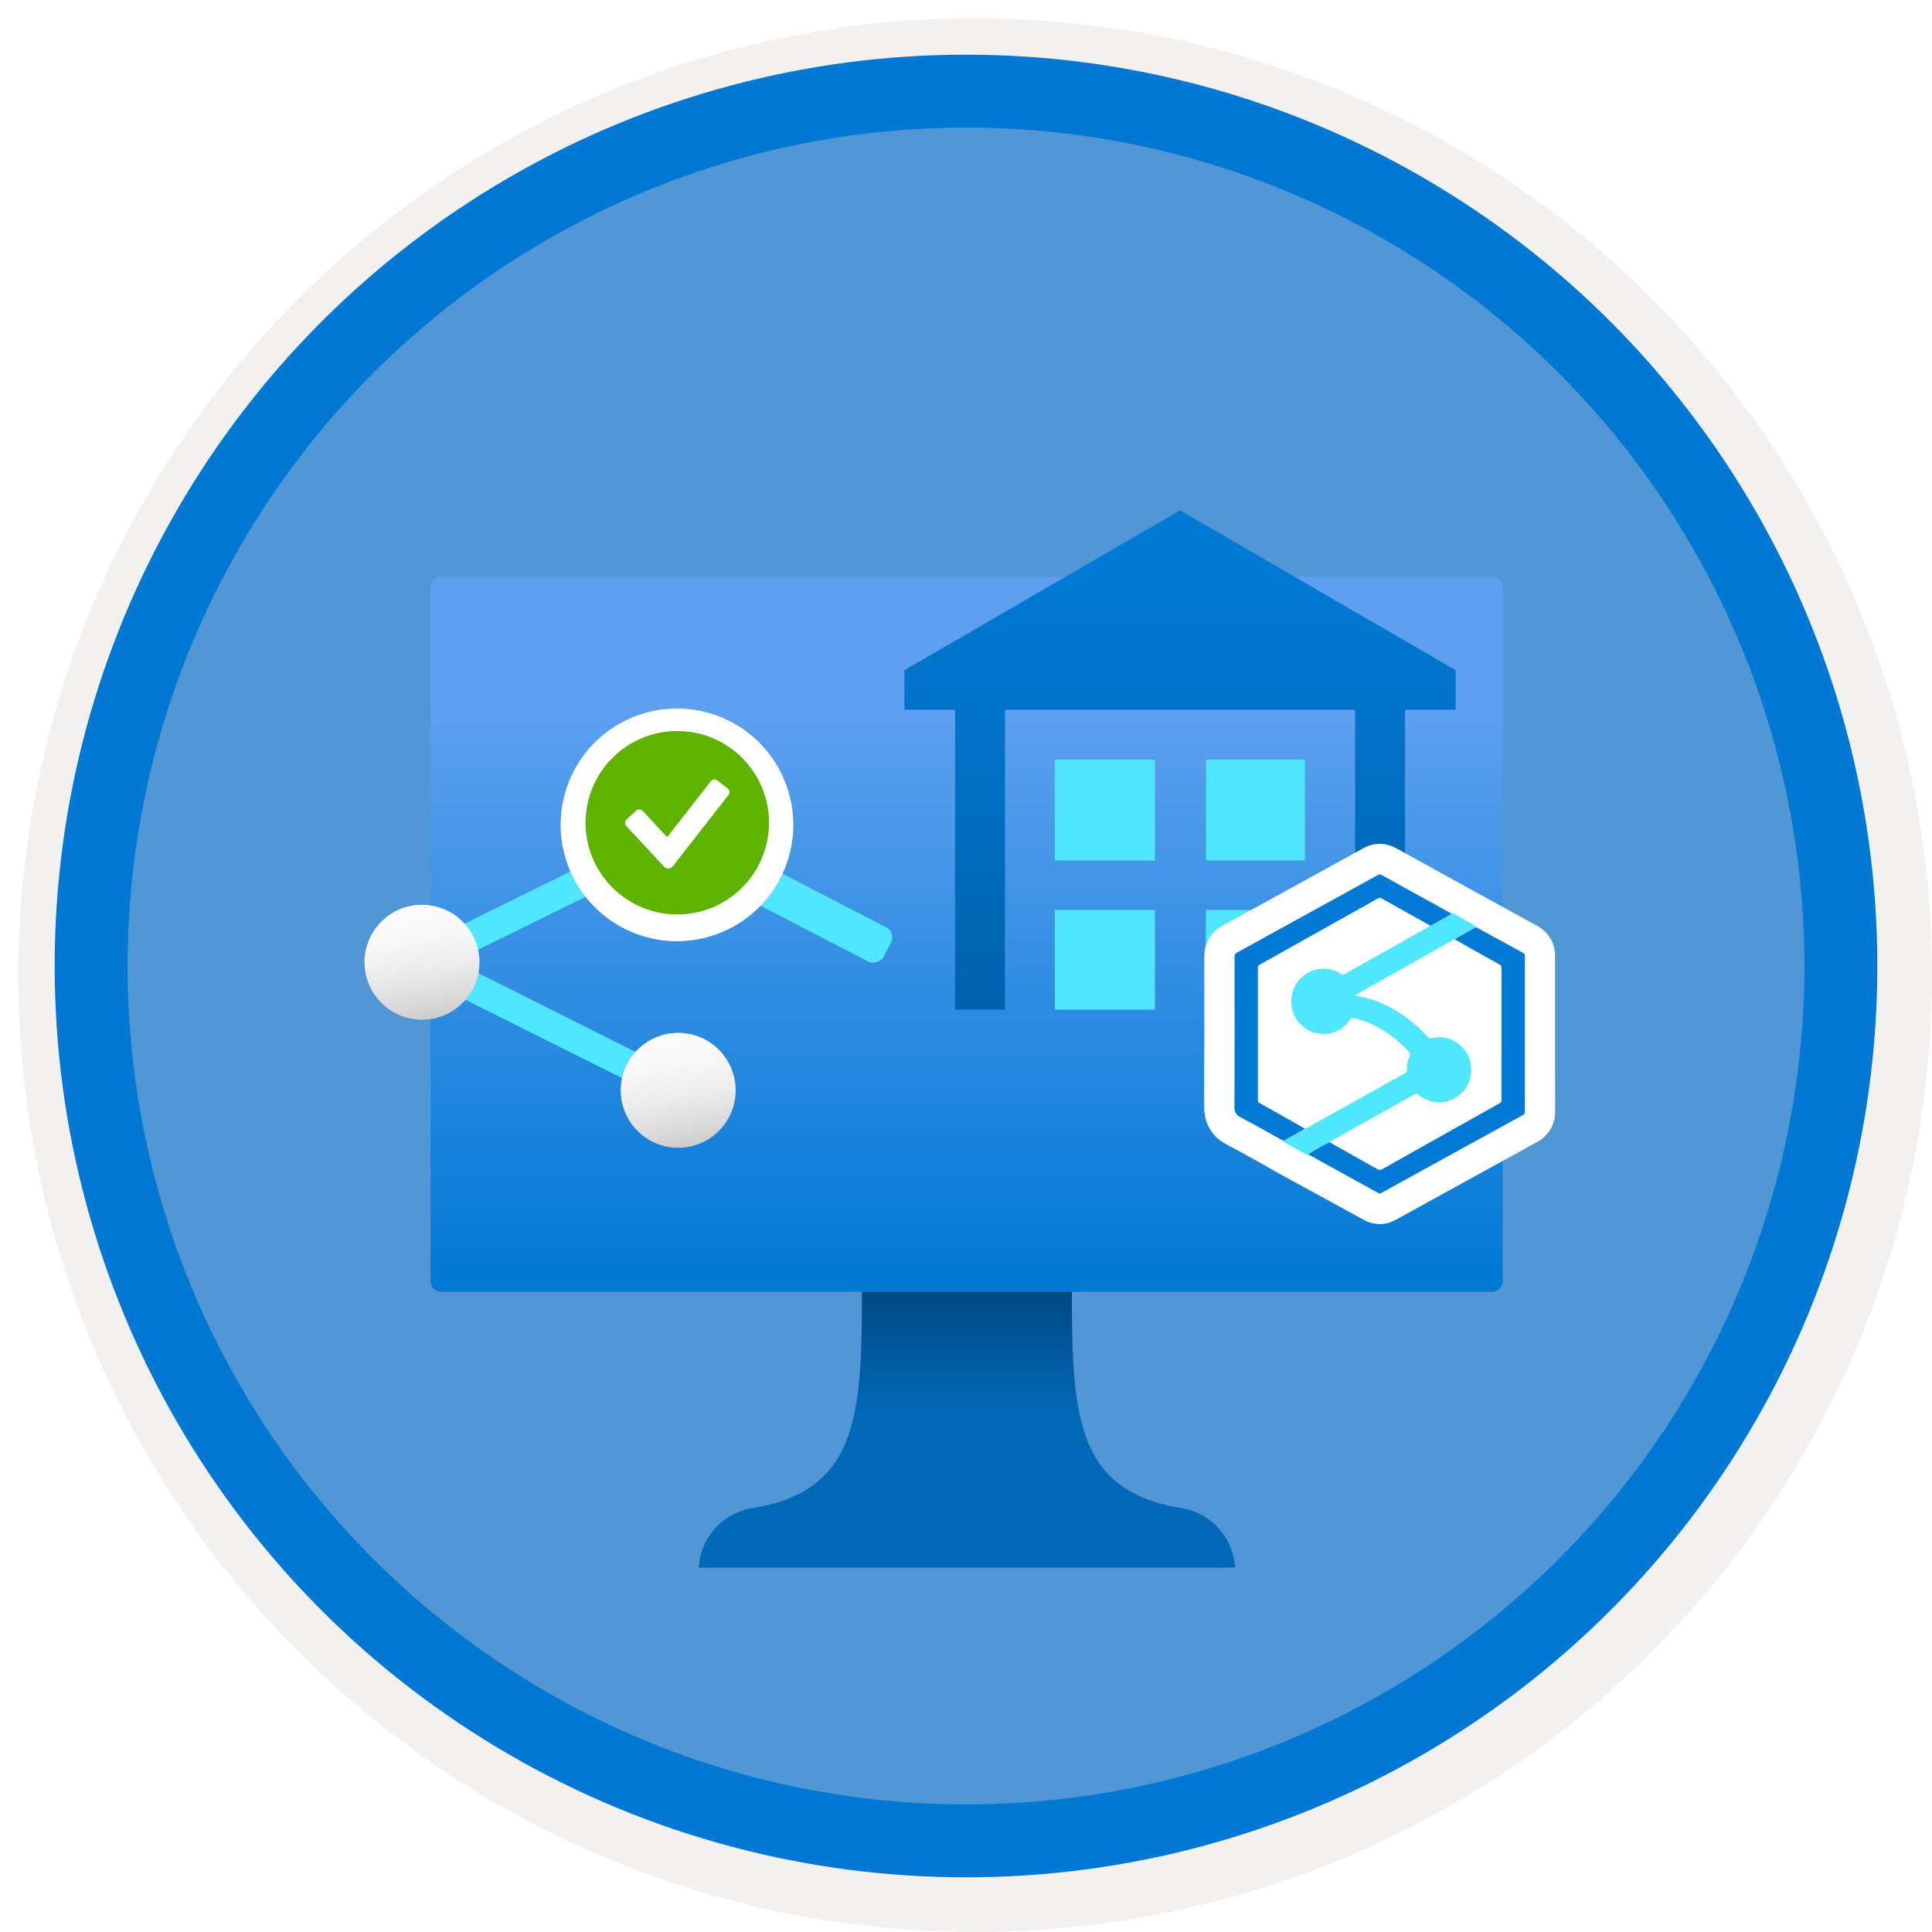 <svg width="106" height="106" viewBox="0 0 106 106" fill="none" xmlns="http://www.w3.org/2000/svg">
<g filter="url(#filter0_d)">
<circle cx="53" cy="53" r="49" fill="#5197D5"/>
<circle cx="53" cy="53" r="50.75" stroke="#F2F1F0" stroke-width="3.5"/>
</g>
<circle cx="53" cy="53" r="48" stroke="#0078D4" stroke-width="4"/>
<g filter="url(#filter1_d)">
<rect x="23.622" y="29.649" width="58.821" height="39.225" rx="0.56" fill="url(#paint0_linear)"/>
<path d="M64.849 80.745C59.02 79.831 58.809 75.617 58.809 68.875H47.291C47.291 75.617 47.08 79.831 41.251 80.745C39.637 81.02 38.427 82.375 38.336 84.01H67.764C67.673 82.375 66.463 81.02 64.849 80.745Z" fill="url(#paint1_linear)"/>
</g>
<path d="M64.744 28L49.622 36.77V38.94H52.403V55.395H55.138V38.94H74.35V56.774H77.085V38.94H79.866V36.77L64.744 28Z" fill="url(#paint2_linear)"/>
<path fill-rule="evenodd" clip-rule="evenodd" d="M66.168 47.212V41.674H71.593V47.212H66.168ZM57.873 47.212H63.365V41.675H57.873V47.212ZM63.365 55.395H57.873V49.924H63.365V55.395ZM71.593 55.395H66.1L66.168 49.924H71.593V55.395Z" fill="#50E6FF"/>
<g filter="url(#filter2_d)">
<path d="M85.321 55.931L85.322 55.13V54.368C85.322 53.071 85.322 51.773 85.322 50.477C85.323 49.446 84.648 48.967 84.357 48.809C83.53 48.359 77.938 45.279 76.582 44.527C76.318 44.381 75.617 44.089 74.805 44.536C72.066 46.045 69.594 47.407 67.068 48.794C66.435 49.142 66.073 49.761 66.074 50.493L66.074 51.219C66.077 53.674 66.08 56.212 66.068 58.707C66.062 59.899 66.743 60.503 67.315 60.8C67.858 61.081 68.387 61.377 68.948 61.691C69.14 61.799 69.338 61.91 69.536 62.02C69.564 62.038 69.595 62.057 69.633 62.079C69.686 62.111 69.759 62.152 69.854 62.206C70.013 62.296 70.239 62.421 70.545 62.59C71.106 62.898 71.853 63.305 72.576 63.699C73.485 64.194 74.343 64.662 74.828 64.931C74.986 65.019 75.301 65.159 75.701 65.159C75.972 65.159 76.283 65.095 76.611 64.907C77.455 64.442 78.299 63.978 79.144 63.513C80.844 62.577 82.602 61.609 84.331 60.658C84.965 60.31 85.327 59.694 85.325 58.969C85.321 57.957 85.321 56.927 85.321 55.931Z" fill="white"/>
<path d="M71.761 61.325C71.715 61.34 71.674 61.352 71.623 61.322C71.232 61.095 70.84 60.873 70.447 60.65C70.422 60.635 70.402 60.621 70.406 60.588C70.813 60.384 71.208 60.159 71.599 59.926C71.612 59.923 71.627 59.922 71.638 59.916C73.46 58.9 75.282 57.884 77.106 56.871C77.172 56.834 77.192 56.79 77.188 56.718C77.173 56.448 77.224 56.188 77.344 55.947C77.392 55.849 77.371 55.791 77.305 55.72C76.961 55.347 76.593 55.003 76.176 54.715C75.591 54.312 74.962 54.011 74.267 53.857C74.187 53.84 74.142 53.853 74.09 53.926C73.678 54.517 73.115 54.792 72.397 54.714C71.436 54.608 70.743 53.717 70.856 52.739C71.01 51.417 72.467 50.713 73.567 51.432C73.643 51.482 73.692 51.486 73.77 51.442C75.114 50.685 76.46 49.934 77.804 49.177C78.028 49.051 78.264 48.946 78.468 48.785C78.494 48.777 78.522 48.775 78.545 48.762C78.82 48.608 79.096 48.456 79.369 48.297C79.461 48.244 79.571 48.218 79.638 48.124C79.699 48.116 79.753 48.103 79.816 48.141C80.177 48.359 80.543 48.569 80.906 48.784C80.943 48.805 80.996 48.815 80.998 48.874C80.767 48.969 80.559 49.106 80.343 49.23C80.168 49.33 79.976 49.403 79.825 49.544C79.776 49.539 79.739 49.566 79.699 49.589C78.115 50.48 76.531 51.372 74.947 52.264C74.751 52.374 74.558 52.486 74.362 52.598C74.393 52.642 74.42 52.645 74.447 52.648C74.993 52.725 75.51 52.898 76.007 53.136C76.893 53.56 77.658 54.151 78.323 54.876C78.382 54.941 78.437 54.975 78.533 54.954C79.224 54.802 79.809 54.991 80.289 55.517C80.912 56.202 80.851 57.392 80.16 58.006C79.474 58.615 78.552 58.647 77.836 58.078C77.74 58.002 77.676 58.003 77.576 58.059C76.208 58.828 74.838 59.592 73.469 60.359C73.293 60.458 73.106 60.54 72.947 60.67C72.538 60.863 72.149 61.092 71.761 61.325Z" fill="#50E7FE"/>
<path d="M71.599 59.926C71.208 60.16 70.813 60.384 70.406 60.589C69.63 60.159 68.86 59.715 68.073 59.307C67.808 59.169 67.726 59.014 67.728 58.715C67.741 55.974 67.736 53.232 67.733 50.491C67.733 50.381 67.764 50.321 67.861 50.268C70.442 48.85 73.02 47.43 75.599 46.009C75.661 45.975 75.709 45.957 75.784 45.998C77.067 46.709 78.353 47.417 79.638 48.125C79.571 48.219 79.461 48.245 79.369 48.298C79.096 48.456 78.82 48.609 78.545 48.762C78.522 48.775 78.494 48.778 78.468 48.785C77.583 48.289 76.698 47.795 75.815 47.296C75.728 47.247 75.667 47.25 75.583 47.298C75.068 47.593 74.549 47.881 74.032 48.171C72.393 49.09 70.754 50.009 69.114 50.927C69.05 50.962 69.015 50.998 69.015 51.084C69.018 53.513 69.018 55.942 69.015 58.371C69.015 58.447 69.04 58.485 69.103 58.52C69.358 58.658 69.61 58.801 69.863 58.943C70.442 59.27 71.02 59.598 71.599 59.926Z" fill="#0279D4"/>
<path d="M71.761 61.326C72.149 61.093 72.538 60.864 72.947 60.671C73.82 61.161 74.694 61.65 75.564 62.144C75.662 62.2 75.732 62.204 75.832 62.148C77.975 60.941 80.12 59.737 82.267 58.537C82.355 58.487 82.382 58.435 82.382 58.336C82.379 55.934 82.379 53.531 82.383 51.129C82.383 51.019 82.352 50.961 82.254 50.907C81.442 50.457 80.634 50 79.824 49.545C79.976 49.405 80.168 49.331 80.343 49.231C80.559 49.107 80.767 48.97 80.998 48.875C81.855 49.346 82.712 49.819 83.571 50.287C83.659 50.334 83.663 50.395 83.663 50.475C83.662 52.027 83.662 53.578 83.662 55.13C83.662 56.412 83.66 57.694 83.665 58.975C83.665 59.085 83.628 59.135 83.538 59.185C80.962 60.601 78.387 62.02 75.811 63.437C75.755 63.468 75.707 63.506 75.627 63.461C74.341 62.746 73.051 62.037 71.761 61.326Z" fill="#0279D4"/>
</g>
<g filter="url(#filter3_d)">
<path d="M36.969 58.569L21.309 50.74L36.969 43.017L37.69 44.46L24.944 50.74L37.69 57.126L36.969 58.569Z" fill="#50E7FE"/>
<circle cx="23.153" cy="50.793" r="3.153" fill="url(#paint3_linear)"/>
<circle cx="37.209" cy="44.006" r="3.153" fill="url(#paint4_linear)"/>
<circle cx="37.209" cy="57.82" r="3.153" fill="url(#paint5_linear)"/>
</g>
<g filter="url(#filter4_d)">
<rect width="9.306" height="2.117" rx="0.63" transform="matrix(-0.888 -0.46 -0.46 0.888 49.169 49.165)" fill="#50E7FE"/>
<circle r="6.383" transform="matrix(-0.953 0.303 0.303 0.953 37.142 43.256)" fill="white"/>
<circle r="4.663" transform="matrix(-0.953 0.303 0.303 0.953 37.104 43.39)" fill="white"/>
</g>
<g filter="url(#filter5_d)">
<circle cx="37.16" cy="43.14" r="5.032" fill="#5DB300"/>
<path d="M34.363 43.324C34.317 43.274 34.293 43.209 34.295 43.141C34.298 43.072 34.327 43.01 34.377 42.962L34.902 42.477C34.95 42.433 35.011 42.409 35.075 42.409C35.145 42.409 35.213 42.439 35.261 42.49L36.604 43.932L38.999 40.866C39.047 40.804 39.12 40.767 39.199 40.767C39.256 40.767 39.309 40.785 39.355 40.82L39.925 41.26C40.033 41.34 40.057 41.497 39.975 41.608L36.913 45.529C36.794 45.681 36.567 45.691 36.435 45.549L34.363 43.324Z" fill="white"/>
</g>
<defs>
<filter id="filter0_d" x="0.5" y="0.5" width="105.5" height="105.5" filterUnits="userSpaceOnUse" color-interpolation-filters="sRGB">
<feFlood flood-opacity="0" result="BackgroundImageFix"/>
<feColorMatrix in="SourceAlpha" type="matrix" values="0 0 0 0 0 0 0 0 0 0 0 0 0 0 0 0 0 0 127 0"/>
<feOffset dx="0.5" dy="0.5"/>
<feColorMatrix type="matrix" values="0 0 0 0 0.824 0 0 0 0 0.831 0 0 0 0 0.835 0 0 0 1 0"/>
<feBlend mode="normal" in2="BackgroundImageFix" result="effect1_dropShadow"/>
<feBlend mode="normal" in="SourceGraphic" in2="effect1_dropShadow" result="shape"/>
</filter>
<filter id="filter1_d" x="19.622" y="27.649" width="66.82" height="62.361" filterUnits="userSpaceOnUse" color-interpolation-filters="sRGB">
<feFlood flood-opacity="0" result="BackgroundImageFix"/>
<feColorMatrix in="SourceAlpha" type="matrix" values="0 0 0 0 0 0 0 0 0 0 0 0 0 0 0 0 0 0 127 0"/>
<feOffset dy="2"/>
<feGaussianBlur stdDeviation="2"/>
<feColorMatrix type="matrix" values="0 0 0 0 0 0 0 0 0 0 0 0 0 0 0 0 0 0 0.15 0"/>
<feBlend mode="normal" in2="BackgroundImageFix" result="effect1_dropShadow"/>
<feBlend mode="normal" in="SourceGraphic" in2="effect1_dropShadow" result="shape"/>
</filter>
<filter id="filter2_d" x="62.068" y="42.298" width="27.256" height="28.861" filterUnits="userSpaceOnUse" color-interpolation-filters="sRGB">
<feFlood flood-opacity="0" result="BackgroundImageFix"/>
<feColorMatrix in="SourceAlpha" type="matrix" values="0 0 0 0 0 0 0 0 0 0 0 0 0 0 0 0 0 0 127 0"/>
<feOffset dy="2"/>
<feGaussianBlur stdDeviation="2"/>
<feColorMatrix type="matrix" values="0 0 0 0 0 0 0 0 0 0 0 0 0 0 0 0 0 0 0.15 0"/>
<feBlend mode="normal" in2="BackgroundImageFix" result="effect1_dropShadow"/>
<feBlend mode="normal" in="SourceGraphic" in2="effect1_dropShadow" result="shape"/>
</filter>
<filter id="filter3_d" x="16" y="38.852" width="28.362" height="28.121" filterUnits="userSpaceOnUse" color-interpolation-filters="sRGB">
<feFlood flood-opacity="0" result="BackgroundImageFix"/>
<feColorMatrix in="SourceAlpha" type="matrix" values="0 0 0 0 0 0 0 0 0 0 0 0 0 0 0 0 0 0 127 0"/>
<feOffset dy="2"/>
<feGaussianBlur stdDeviation="2"/>
<feColorMatrix type="matrix" values="0 0 0 0 0 0 0 0 0 0 0 0 0 0 0 0 0 0 0.15 0"/>
<feBlend mode="normal" in2="BackgroundImageFix" result="effect1_dropShadow"/>
<feBlend mode="normal" in="SourceGraphic" in2="effect1_dropShadow" result="shape"/>
</filter>
<filter id="filter4_d" x="26.757" y="34.871" width="26.193" height="21.955" filterUnits="userSpaceOnUse" color-interpolation-filters="sRGB">
<feFlood flood-opacity="0" result="BackgroundImageFix"/>
<feColorMatrix in="SourceAlpha" type="matrix" values="0 0 0 0 0 0 0 0 0 0 0 0 0 0 0 0 0 0 127 0"/>
<feOffset dy="2"/>
<feGaussianBlur stdDeviation="2"/>
<feColorMatrix type="matrix" values="0 0 0 0 0 0 0 0 0 0 0 0 0 0 0 0 0 0 0.15 0"/>
<feBlend mode="normal" in2="BackgroundImageFix" result="effect1_dropShadow"/>
<feBlend mode="normal" in="SourceGraphic" in2="effect1_dropShadow" result="shape"/>
</filter>
<filter id="filter5_d" x="28.128" y="36.108" width="18.064" height="18.064" filterUnits="userSpaceOnUse" color-interpolation-filters="sRGB">
<feFlood flood-opacity="0" result="BackgroundImageFix"/>
<feColorMatrix in="SourceAlpha" type="matrix" values="0 0 0 0 0 0 0 0 0 0 0 0 0 0 0 0 0 0 127 0"/>
<feOffset dy="2"/>
<feGaussianBlur stdDeviation="2"/>
<feColorMatrix type="matrix" values="0 0 0 0 0 0 0 0 0 0 0 0 0 0 0 0 0 0 0.15 0"/>
<feBlend mode="normal" in2="BackgroundImageFix" result="effect1_dropShadow"/>
<feBlend mode="normal" in="SourceGraphic" in2="effect1_dropShadow" result="shape"/>
</filter>
<linearGradient id="paint0_linear" x1="82.46" y1="68.875" x2="82.46" y2="29.649" gradientUnits="userSpaceOnUse">
<stop stop-color="#0078D4"/>
<stop offset="0.82" stop-color="#5EA0EF"/>
</linearGradient>
<linearGradient id="paint1_linear" x1="67.764" y1="84.01" x2="67.764" y2="68.875" gradientUnits="userSpaceOnUse">
<stop offset="0.554" stop-color="#0269B8"/>
<stop offset="1" stop-color="#004980"/>
</linearGradient>
<linearGradient id="paint2_linear" x1="49.622" y1="31.912" x2="49.622" y2="56.774" gradientUnits="userSpaceOnUse">
<stop stop-color="#0279D4"/>
<stop offset="1" stop-color="#0161AB"/>
</linearGradient>
<linearGradient id="paint3_linear" x1="26.814" y1="53.345" x2="25.719" y2="47.146" gradientUnits="userSpaceOnUse">
<stop stop-color="#CCCCCC"/>
<stop offset="0.12" stop-color="#D7D7D7"/>
<stop offset="0.42" stop-color="#EBEBEB"/>
<stop offset="0.72" stop-color="#F8F8F8"/>
<stop offset="1" stop-color="#FCFCFC"/>
</linearGradient>
<linearGradient id="paint4_linear" x1="40.883" y1="46.584" x2="39.788" y2="40.358" gradientUnits="userSpaceOnUse">
<stop stop-color="#CCCCCC"/>
<stop offset="0.12" stop-color="#D7D7D7"/>
<stop offset="0.42" stop-color="#EBEBEB"/>
<stop offset="0.72" stop-color="#F8F8F8"/>
<stop offset="1" stop-color="#FCFCFC"/>
</linearGradient>
<linearGradient id="paint5_linear" x1="40.87" y1="60.372" x2="39.775" y2="54.173" gradientUnits="userSpaceOnUse">
<stop stop-color="#CCCCCC"/>
<stop offset="0.12" stop-color="#D7D7D7"/>
<stop offset="0.42" stop-color="#EBEBEB"/>
<stop offset="0.72" stop-color="#F8F8F8"/>
<stop offset="1" stop-color="#FCFCFC"/>
</linearGradient>
</defs>
</svg>
